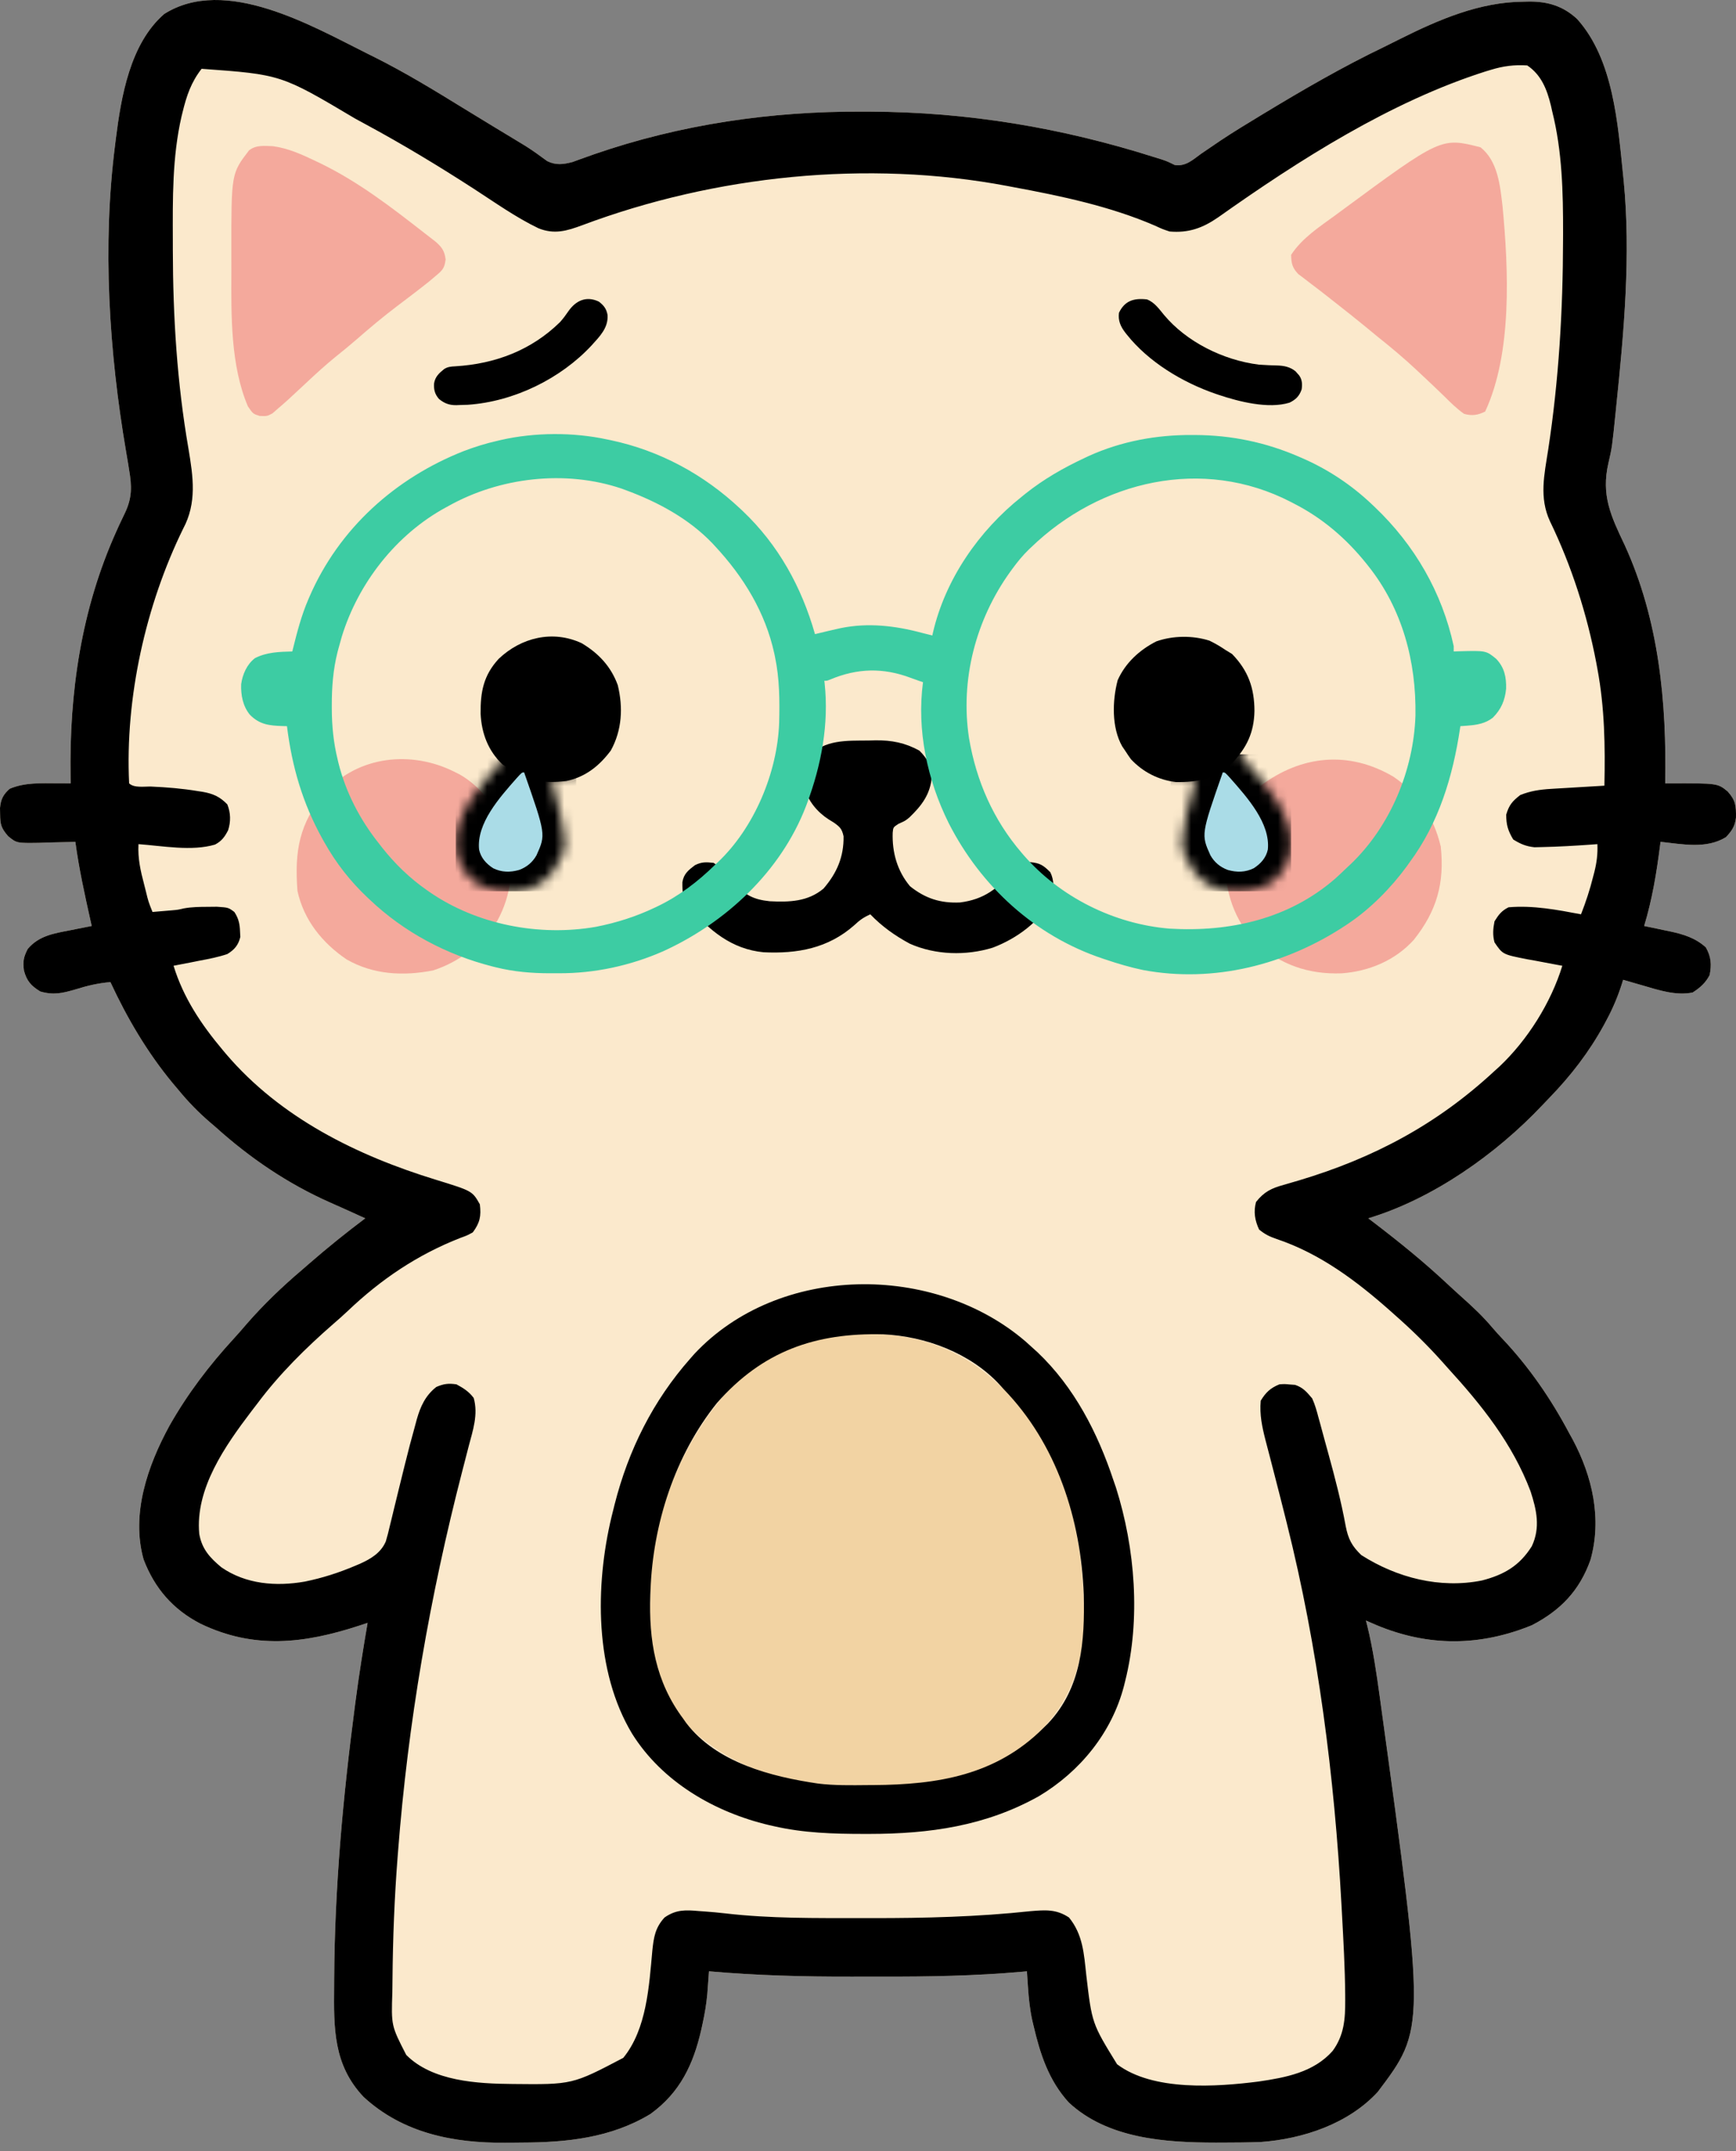 <svg width="180" height="223" viewBox="0 0 180 223" fill="none" xmlns="http://www.w3.org/2000/svg">
<rect x="0" y="0" width="180" height="223" fill="#808080" stroke="none"/>
<path d="M38.116 5.572C38.318 5.672 38.52 5.772 38.728 5.875C42.006 7.506 45.117 9.414 48.232 11.332C49.188 11.921 50.146 12.505 51.107 13.086C51.357 13.237 51.607 13.389 51.864 13.544C52.328 13.825 52.792 14.106 53.256 14.386C53.465 14.513 53.675 14.64 53.891 14.771C54.091 14.893 54.291 15.014 54.497 15.139C55.267 15.627 56.004 16.158 56.735 16.701C57.635 17.149 58.42 17.046 59.372 16.792C59.592 16.712 59.812 16.631 60.039 16.548C60.292 16.458 60.546 16.368 60.806 16.276C61.078 16.178 61.35 16.081 61.63 15.981C70.606 12.885 79.991 11.521 89.463 11.572C89.719 11.573 89.975 11.573 90.238 11.574C100.35 11.613 110.078 13.239 119.724 16.303C119.954 16.374 120.184 16.446 120.422 16.52C121.023 16.723 121.023 16.723 121.797 17.103C122.948 17.281 123.661 16.572 124.568 15.92C125.002 15.624 125.436 15.329 125.87 15.036C126.104 14.877 126.338 14.718 126.578 14.554C127.91 13.668 129.276 12.839 130.644 12.011C130.787 11.924 130.93 11.838 131.078 11.748C135.144 9.288 139.264 6.9 143.552 4.845C144.115 4.572 144.674 4.289 145.233 4.007C149.209 2.022 153.446 0.206 157.946 0.178C158.144 0.173 158.342 0.168 158.546 0.163C160.492 0.15 162.079 0.628 163.529 1.973C167.299 6.17 167.744 12.84 168.295 18.178C168.321 18.433 168.321 18.433 168.349 18.694C169.111 26.453 168.381 34.391 167.582 42.117C167.552 42.414 167.552 42.414 167.522 42.718C167.151 46.36 167.151 46.36 166.773 47.997C166.005 51.327 167.011 53.467 168.456 56.5C172.01 64.269 172.819 72.79 172.658 81.207C172.92 81.206 172.92 81.206 173.188 81.205C178.091 81.196 178.091 81.196 179.128 82.04C179.967 82.969 180.016 83.549 179.997 84.765C179.892 85.659 179.567 86.13 178.961 86.782C176.906 88.04 174.46 87.509 172.173 87.267C172.148 87.47 172.148 87.47 172.122 87.677C171.759 90.517 171.307 93.25 170.476 95.994C170.774 96.056 171.073 96.117 171.38 96.181C171.776 96.265 172.171 96.349 172.567 96.433C172.763 96.474 172.959 96.514 173.161 96.555C174.572 96.859 175.772 97.223 176.87 98.206C177.421 99.18 177.487 99.991 177.264 101.085C176.848 101.89 176.271 102.399 175.506 102.888C173.783 103.24 171.99 102.645 170.34 102.161C170.142 102.104 169.943 102.047 169.739 101.989C169.257 101.851 168.776 101.71 168.295 101.57C168.253 101.704 168.212 101.839 168.17 101.977C167.75 103.301 167.239 104.514 166.582 105.736C166.488 105.913 166.393 106.09 166.295 106.273C164.763 109.068 162.879 111.508 160.661 113.797C160.409 114.058 160.158 114.321 159.908 114.585C155.139 119.634 148.58 124.276 141.871 126.296C142.166 126.521 142.166 126.521 142.467 126.75C145.098 128.759 147.644 130.824 150.062 133.087C150.561 133.553 151.063 134.014 151.573 134.468C152.713 135.484 153.791 136.498 154.771 137.668C155.082 138.033 155.405 138.387 155.735 138.735C158.527 141.678 160.822 145.019 162.719 148.599C162.832 148.804 162.946 149.008 163.063 149.219C165.113 153.061 166.116 157.444 164.91 161.709C163.777 164.892 161.817 166.932 158.84 168.477C153.462 170.676 148.112 170.714 142.736 168.473C142.366 168.315 141.997 168.154 141.628 167.992C141.673 168.164 141.717 168.336 141.763 168.513C142.365 170.97 142.725 173.443 143.068 175.947C143.115 176.286 143.115 176.286 143.162 176.631C147.799 210.313 147.799 210.313 142.848 216.865C139.797 220.173 135.107 221.732 130.72 222.052C129.356 222.099 127.993 222.111 126.629 222.112C126.345 222.113 126.345 222.113 126.056 222.113C120.827 222.109 114.847 221.714 110.812 217.948C108.728 215.652 107.85 212.93 107.16 209.976C107.119 209.807 107.078 209.638 107.037 209.464C106.782 208.304 106.666 207.163 106.586 205.978C106.566 205.673 106.545 205.369 106.524 205.056C106.509 204.825 106.493 204.593 106.478 204.355C106.322 204.37 106.167 204.384 106.006 204.399C101.127 204.834 96.278 204.916 91.382 204.903C90.34 204.901 89.297 204.902 88.255 204.905C83.317 204.916 78.43 204.79 73.509 204.355C73.493 204.569 73.478 204.782 73.463 205.002C73.431 205.425 73.431 205.425 73.4 205.856C73.369 206.274 73.369 206.274 73.338 206.7C73.244 207.755 73.069 208.776 72.842 209.81C72.8 210.005 72.757 210.201 72.713 210.402C71.892 214.016 70.508 216.927 67.448 219.143C63.361 221.626 58.754 222.099 54.085 222.11C53.517 222.112 52.95 222.12 52.382 222.128C46.992 222.166 41.763 221.132 37.691 217.37C34.547 214.041 34.606 210.226 34.646 205.916C34.647 205.657 34.649 205.398 34.65 205.132C34.7 195.653 35.566 186.265 36.797 176.871C36.822 176.686 36.846 176.501 36.871 176.31C37.227 173.608 37.654 170.921 38.116 168.235C37.814 168.334 37.513 168.434 37.202 168.536C31.52 170.387 26.336 170.99 20.798 168.326C17.942 166.856 16.041 164.666 14.891 161.666C13.564 156.948 15.313 151.945 17.562 147.815C19.449 144.486 21.701 141.525 24.289 138.713C24.733 138.229 25.16 137.736 25.586 137.236C27.345 135.219 29.286 133.358 31.328 131.63C31.582 131.409 31.836 131.187 32.09 130.966C33.965 129.336 35.886 127.788 37.873 126.296C37.734 126.234 37.595 126.172 37.452 126.108C36.996 125.902 36.541 125.695 36.086 125.486C35.454 125.197 34.82 124.915 34.183 124.637C29.806 122.69 25.912 120.044 22.358 116.842C22.155 116.668 21.952 116.494 21.743 116.315C20.54 115.279 19.485 114.19 18.48 112.963C18.283 112.73 18.087 112.497 17.884 112.257C15.274 109.099 13.171 105.526 11.45 101.812C10.168 101.915 9.043 102.186 7.813 102.57C6.453 102.968 5.543 103.179 4.177 102.782C3.222 102.2 2.764 101.684 2.48 100.6C2.36 99.659 2.44 99.225 2.874 98.373C4.039 96.993 5.604 96.761 7.298 96.433C7.511 96.391 7.724 96.347 7.944 96.303C8.466 96.198 8.988 96.095 9.51 95.994C9.476 95.842 9.442 95.689 9.407 95.532C8.793 92.786 8.188 90.057 7.813 87.267C7.549 87.276 7.549 87.276 7.28 87.286C6.478 87.311 5.676 87.327 4.874 87.343C4.597 87.353 4.32 87.363 4.035 87.374C1.731 87.407 1.731 87.407 0.846 86.686C0.122 85.852 0.018 85.469 0.01 84.388C0.005 84.074 0.005 84.074 0 83.754C0.082 82.86 0.336 82.355 1.01 81.767C2.562 81.102 4.298 81.196 5.964 81.202C6.349 81.203 6.349 81.203 6.743 81.204C6.936 81.205 7.129 81.206 7.328 81.207C7.325 81.007 7.321 80.807 7.317 80.601C7.172 71.793 8.412 63.191 12.067 55.077C12.169 54.852 12.27 54.626 12.375 54.394C12.569 53.972 12.769 53.553 12.975 53.137C13.704 51.578 13.675 50.402 13.389 48.722C13.356 48.516 13.324 48.309 13.29 48.096C13.22 47.665 13.147 47.233 13.072 46.803C11.304 36.454 10.598 25.466 11.934 15.026C11.959 14.823 11.984 14.621 12.009 14.412C12.564 9.992 13.489 4.521 17.025 1.451C23.365 -2.561 32.388 2.72 38.116 5.572Z" fill="#FBE9CC"/>
<path d="M38.116 5.572C38.318 5.672 38.52 5.772 38.728 5.875C42.006 7.506 45.117 9.414 48.232 11.332C49.188 11.921 50.146 12.505 51.107 13.086C51.357 13.237 51.607 13.389 51.864 13.544C52.328 13.825 52.792 14.106 53.256 14.386C53.465 14.513 53.675 14.64 53.891 14.771C54.091 14.893 54.291 15.014 54.497 15.139C55.267 15.627 56.004 16.158 56.735 16.701C57.635 17.149 58.42 17.046 59.372 16.792C59.592 16.712 59.812 16.631 60.039 16.548C60.292 16.458 60.546 16.368 60.806 16.276C61.078 16.178 61.35 16.081 61.63 15.981C70.606 12.885 79.991 11.521 89.463 11.572C89.719 11.573 89.975 11.573 90.238 11.574C100.35 11.613 110.078 13.239 119.724 16.303C119.954 16.374 120.184 16.446 120.422 16.52C121.023 16.723 121.023 16.723 121.797 17.103C122.948 17.281 123.661 16.572 124.568 15.92C125.002 15.624 125.436 15.329 125.87 15.036C126.104 14.877 126.338 14.718 126.578 14.554C127.91 13.668 129.276 12.839 130.644 12.011C130.787 11.924 130.93 11.838 131.078 11.748C135.144 9.288 139.264 6.9 143.552 4.845C144.115 4.572 144.674 4.289 145.233 4.007C149.209 2.022 153.446 0.206 157.946 0.178C158.144 0.173 158.342 0.168 158.546 0.163C160.492 0.15 162.079 0.628 163.529 1.973C167.299 6.17 167.744 12.84 168.295 18.178C168.321 18.433 168.321 18.433 168.349 18.694C169.111 26.453 168.381 34.391 167.582 42.117C167.552 42.414 167.552 42.414 167.522 42.718C167.151 46.36 167.151 46.36 166.773 47.997C166.005 51.327 167.011 53.467 168.456 56.5C172.01 64.269 172.819 72.79 172.658 81.207C172.92 81.206 172.92 81.206 173.188 81.205C178.091 81.196 178.091 81.196 179.128 82.04C179.967 82.969 180.016 83.549 179.997 84.765C179.892 85.659 179.567 86.13 178.961 86.782C176.906 88.04 174.46 87.509 172.173 87.267C172.148 87.47 172.148 87.47 172.122 87.677C171.759 90.517 171.307 93.25 170.476 95.994C170.774 96.056 171.073 96.117 171.38 96.181C171.776 96.265 172.171 96.349 172.567 96.433C172.763 96.474 172.959 96.514 173.161 96.555C174.572 96.859 175.772 97.223 176.87 98.206C177.421 99.18 177.487 99.991 177.264 101.085C176.848 101.89 176.271 102.399 175.506 102.888C173.783 103.24 171.99 102.645 170.34 102.161C170.142 102.104 169.943 102.047 169.739 101.989C169.257 101.851 168.776 101.71 168.295 101.57C168.253 101.704 168.212 101.839 168.17 101.977C167.75 103.301 167.239 104.514 166.582 105.736C166.488 105.913 166.393 106.09 166.295 106.273C164.763 109.068 162.879 111.508 160.661 113.797C160.409 114.058 160.158 114.321 159.908 114.585C155.139 119.634 148.58 124.276 141.871 126.296C142.166 126.521 142.166 126.521 142.467 126.75C145.098 128.759 147.644 130.824 150.062 133.087C150.561 133.553 151.063 134.014 151.573 134.468C152.713 135.484 153.791 136.498 154.771 137.668C155.082 138.033 155.405 138.387 155.735 138.735C158.527 141.678 160.822 145.019 162.719 148.599C162.832 148.804 162.946 149.008 163.063 149.219C165.113 153.061 166.116 157.444 164.91 161.709C163.777 164.892 161.817 166.932 158.84 168.477C153.462 170.676 148.112 170.714 142.736 168.473C142.366 168.315 141.997 168.154 141.628 167.992C141.673 168.164 141.717 168.336 141.763 168.513C142.365 170.97 142.725 173.443 143.068 175.947C143.115 176.286 143.115 176.286 143.162 176.631C147.799 210.313 147.799 210.313 142.848 216.865C139.797 220.173 135.107 221.732 130.72 222.052C129.356 222.099 127.993 222.111 126.629 222.112C126.345 222.113 126.345 222.113 126.056 222.113C120.827 222.109 114.847 221.714 110.812 217.948C108.728 215.652 107.85 212.93 107.16 209.976C107.119 209.807 107.078 209.638 107.037 209.464C106.782 208.304 106.666 207.163 106.586 205.978C106.566 205.673 106.545 205.369 106.524 205.056C106.509 204.825 106.493 204.593 106.478 204.355C106.322 204.37 106.167 204.384 106.006 204.399C101.127 204.834 96.278 204.916 91.382 204.903C90.34 204.901 89.297 204.902 88.255 204.905C83.317 204.916 78.43 204.79 73.509 204.355C73.493 204.569 73.478 204.782 73.463 205.002C73.431 205.425 73.431 205.425 73.4 205.856C73.369 206.274 73.369 206.274 73.338 206.7C73.244 207.755 73.069 208.776 72.842 209.81C72.8 210.005 72.757 210.201 72.713 210.402C71.892 214.016 70.508 216.927 67.448 219.143C63.361 221.626 58.754 222.099 54.085 222.11C53.517 222.112 52.95 222.12 52.382 222.128C46.992 222.166 41.763 221.132 37.691 217.37C34.547 214.041 34.606 210.226 34.646 205.916C34.647 205.657 34.649 205.398 34.65 205.132C34.7 195.653 35.566 186.265 36.797 176.871C36.822 176.686 36.846 176.501 36.871 176.31C37.227 173.608 37.654 170.921 38.116 168.235C37.814 168.334 37.513 168.434 37.202 168.536C31.52 170.387 26.336 170.99 20.798 168.326C17.942 166.856 16.041 164.666 14.891 161.666C13.564 156.948 15.313 151.945 17.562 147.815C19.449 144.486 21.701 141.525 24.289 138.713C24.733 138.229 25.16 137.736 25.586 137.236C27.345 135.219 29.286 133.358 31.328 131.63C31.582 131.409 31.836 131.187 32.09 130.966C33.965 129.336 35.886 127.788 37.873 126.296C37.734 126.234 37.595 126.172 37.452 126.108C36.996 125.902 36.541 125.695 36.086 125.486C35.454 125.197 34.82 124.915 34.183 124.637C29.806 122.69 25.912 120.044 22.358 116.842C22.155 116.668 21.952 116.494 21.743 116.315C20.54 115.279 19.485 114.19 18.48 112.963C18.283 112.73 18.087 112.497 17.884 112.257C15.274 109.099 13.171 105.526 11.45 101.812C10.168 101.915 9.043 102.186 7.813 102.57C6.453 102.968 5.543 103.179 4.177 102.782C3.222 102.2 2.764 101.684 2.48 100.6C2.36 99.659 2.44 99.225 2.874 98.373C4.039 96.993 5.604 96.761 7.298 96.433C7.511 96.391 7.724 96.347 7.944 96.303C8.466 96.198 8.988 96.095 9.51 95.994C9.476 95.842 9.442 95.689 9.407 95.532C8.793 92.786 8.188 90.057 7.813 87.267C7.549 87.276 7.549 87.276 7.28 87.286C6.478 87.311 5.676 87.327 4.874 87.343C4.597 87.353 4.32 87.363 4.035 87.374C1.731 87.407 1.731 87.407 0.846 86.686C0.122 85.852 0.018 85.469 0.01 84.388C0.005 84.074 0.005 84.074 0 83.754C0.082 82.86 0.336 82.355 1.01 81.767C2.562 81.102 4.298 81.196 5.964 81.202C6.349 81.203 6.349 81.203 6.743 81.204C6.936 81.205 7.129 81.206 7.328 81.207C7.325 81.007 7.321 80.807 7.317 80.601C7.172 71.793 8.412 63.191 12.067 55.077C12.169 54.852 12.27 54.626 12.375 54.394C12.569 53.972 12.769 53.553 12.975 53.137C13.704 51.578 13.675 50.402 13.389 48.722C13.356 48.516 13.324 48.309 13.29 48.096C13.22 47.665 13.147 47.233 13.072 46.803C11.304 36.454 10.598 25.466 11.934 15.026C11.959 14.823 11.984 14.621 12.009 14.412C12.564 9.992 13.489 4.521 17.025 1.451C23.365 -2.561 32.388 2.72 38.116 5.572ZM20.904 7.132C19.813 8.53 19.351 9.913 18.934 11.617C18.896 11.771 18.857 11.926 18.818 12.085C17.853 16.315 17.907 20.607 17.919 24.92C17.92 25.246 17.92 25.572 17.92 25.898C17.934 32.86 18.353 39.648 19.54 46.51C20.032 49.447 20.431 52.132 18.98 54.828C15.104 62.737 12.955 72.375 13.389 81.207C13.894 81.711 14.991 81.516 15.692 81.54C17.314 81.612 18.908 81.743 20.51 82.01C20.762 82.048 20.762 82.048 21.02 82.087C22.106 82.282 22.802 82.592 23.57 83.388C23.924 84.269 23.942 85.169 23.651 86.072C23.304 86.75 22.976 87.198 22.297 87.553C19.898 88.269 16.842 87.69 14.359 87.509C14.279 88.994 14.572 90.275 14.95 91.706C15.005 91.926 15.061 92.145 15.118 92.371C15.389 93.483 15.389 93.483 15.813 94.54C16.232 94.505 16.651 94.469 17.071 94.433C17.304 94.414 17.538 94.394 17.778 94.374C18.463 94.312 18.463 94.312 19.059 94.17C19.887 94.019 20.684 94.013 21.525 94.009C21.84 94.006 22.156 94.002 22.481 93.999C23.679 94.078 23.679 94.078 24.298 94.54C24.742 95.211 24.865 95.787 24.889 96.585C24.903 96.855 24.903 96.855 24.918 97.129C24.712 97.986 24.303 98.453 23.57 98.903C22.632 99.219 21.679 99.404 20.707 99.585C20.447 99.637 20.186 99.69 19.918 99.743C19.277 99.872 18.637 99.995 17.995 100.115C19.015 103.44 20.868 106.201 23.086 108.842C23.249 109.037 23.249 109.037 23.415 109.235C29.073 115.881 37.008 119.792 45.224 122.309C48.968 123.463 48.968 123.463 49.752 124.842C49.905 126.07 49.758 126.763 49.025 127.751C48.436 128.075 48.436 128.075 47.737 128.327C43.294 130.064 39.514 132.612 36.06 135.901C35.566 136.368 35.064 136.813 34.549 137.255C31.719 139.721 28.972 142.437 26.722 145.448C26.505 145.731 26.287 146.014 26.07 146.297C23.362 149.863 20.216 154.318 20.662 159.023C20.936 160.579 21.759 161.483 22.954 162.475C25.496 164.236 28.62 164.479 31.602 163.957C33.418 163.588 35.139 163.036 36.843 162.311C37.002 162.244 37.161 162.177 37.324 162.108C38.457 161.596 39.49 160.982 40.002 159.796C40.16 159.277 40.289 158.757 40.41 158.228C40.482 157.936 40.482 157.936 40.556 157.638C40.658 157.223 40.758 156.808 40.857 156.393C41.01 155.747 41.169 155.102 41.329 154.458C41.538 153.613 41.747 152.769 41.954 151.924C42.299 150.522 42.665 149.126 43.055 147.735C43.133 147.445 43.133 147.445 43.212 147.148C43.594 145.8 44.108 144.672 45.237 143.781C46.019 143.446 46.483 143.388 47.328 143.508C48.063 143.904 48.608 144.249 49.115 144.917C49.603 146.624 49.031 148.282 48.593 149.939C48.448 150.502 48.303 151.065 48.158 151.627C48.082 151.922 48.006 152.216 47.927 152.519C44.567 165.516 42.299 178.601 41.267 191.992C41.253 192.176 41.238 192.361 41.223 192.551C40.897 196.755 40.733 200.958 40.697 205.175C40.693 205.613 40.688 206.051 40.681 206.49C40.563 209.991 40.563 209.991 42.121 213.024C44.833 215.762 49.52 216.007 53.143 216.038C59.341 216.102 59.341 216.102 64.626 213.328C67.059 210.344 67.299 205.898 67.639 202.209C67.783 200.833 67.932 199.837 68.903 198.78C70.104 197.938 71.097 197.989 72.494 198.113C72.677 198.126 72.86 198.139 73.049 198.152C73.768 198.205 74.484 198.267 75.199 198.351C79.876 198.896 84.607 198.837 89.309 198.84C89.666 198.84 90.024 198.841 90.381 198.841C95.907 198.85 101.387 198.71 106.887 198.119C108.409 197.993 109.536 197.909 110.841 198.78C112.28 200.539 112.394 202.542 112.629 204.719C113.22 209.758 113.22 209.758 115.826 213.991C119.554 216.809 126.155 216.339 130.522 215.78C133.321 215.369 136.214 214.828 138.174 212.613C139.368 210.987 139.491 209.308 139.481 207.334C139.48 207.147 139.48 206.961 139.479 206.768C139.455 203.971 139.296 201.178 139.144 198.386C139.128 198.088 139.111 197.789 139.095 197.482C138.362 184.138 136.674 170.875 133.423 157.898C133.382 157.734 133.341 157.57 133.299 157.401C132.885 155.751 132.466 154.103 132.038 152.457C131.916 151.99 131.796 151.522 131.676 151.054C131.527 150.478 131.377 149.903 131.224 149.328C130.862 147.916 130.592 146.664 130.72 145.205C131.245 144.341 131.729 143.884 132.659 143.508C133.188 143.471 133.188 143.471 133.735 143.523C133.914 143.536 134.094 143.549 134.279 143.562C135.114 143.842 135.483 144.293 136.053 144.963C136.35 145.61 136.531 146.274 136.712 146.962C136.766 147.156 136.82 147.35 136.876 147.549C137.05 148.176 137.218 148.804 137.386 149.432C137.505 149.863 137.623 150.293 137.742 150.723C138.421 153.198 139.07 155.679 139.53 158.206C139.792 159.534 140.159 160.257 141.144 161.205C144.842 163.568 149.325 164.711 153.658 163.841C155.954 163.247 157.552 162.319 158.826 160.295C159.738 158.36 159.327 156.523 158.692 154.578C156.82 149.644 153.642 145.671 150.113 141.811C149.906 141.579 149.699 141.346 149.485 141.107C147.93 139.369 146.289 137.774 144.537 136.236C144.416 136.127 144.294 136.019 144.169 135.907C140.655 132.79 136.878 129.957 132.386 128.448C131.62 128.178 131.192 127.983 130.553 127.463C130.113 126.521 129.955 125.614 130.235 124.6C131.079 123.542 131.824 123.18 133.114 122.827C133.461 122.726 133.808 122.624 134.154 122.522C134.342 122.467 134.529 122.412 134.723 122.356C142.468 120.035 149.03 116.534 154.961 111.024C155.126 110.876 155.29 110.727 155.46 110.574C158.385 107.82 160.819 103.943 161.992 100.115C161.822 100.085 161.652 100.054 161.477 100.023C160.703 99.882 159.931 99.734 159.158 99.585C158.891 99.537 158.624 99.49 158.348 99.441C155.809 98.942 155.809 98.942 154.961 97.691C154.755 96.943 154.809 96.267 154.961 95.509C155.396 94.813 155.685 94.421 156.416 94.055C158.974 93.839 161.429 94.31 163.931 94.782C164.435 93.492 164.856 92.217 165.189 90.873C165.232 90.709 165.274 90.545 165.319 90.376C165.563 89.4 165.673 88.515 165.628 87.509C165.387 87.527 165.147 87.544 164.899 87.562C163.234 87.679 161.569 87.777 159.901 87.812C159.638 87.819 159.375 87.825 159.103 87.831C158.22 87.737 157.653 87.491 156.901 87.025C156.356 86.112 156.174 85.512 156.174 84.449C156.47 83.449 156.809 83.056 157.628 82.419C158.698 81.989 159.668 81.849 160.816 81.78C160.975 81.77 161.134 81.76 161.298 81.75C161.802 81.718 162.306 81.69 162.81 81.661C163.154 81.64 163.497 81.619 163.841 81.598C164.679 81.546 165.517 81.497 166.355 81.449C166.443 77.343 166.384 73.372 165.628 69.328C165.589 69.117 165.55 68.905 165.51 68.687C164.546 63.65 162.955 58.667 160.717 54.049C159.569 51.574 160.124 49.219 160.529 46.605C161.63 39.398 162.054 32.177 162.067 24.89C162.068 24.65 162.069 24.411 162.07 24.164C162.078 19.954 161.981 15.659 160.946 11.557C160.901 11.353 160.855 11.149 160.808 10.94C160.407 9.283 159.811 7.755 158.355 6.784C157.017 6.697 155.868 6.846 154.583 7.239C154.408 7.291 154.234 7.344 154.054 7.398C144.209 10.523 134.684 16.596 126.311 22.528C124.69 23.648 123.231 24.169 121.265 23.996C120.519 23.746 120.519 23.746 119.75 23.39C115.094 21.38 109.992 20.307 105.023 19.39C104.829 19.353 104.635 19.316 104.435 19.277C89.932 16.541 74.165 18.18 60.384 23.343C58.779 23.94 57.478 24.328 55.827 23.662C53.479 22.532 51.313 20.985 49.13 19.572C45.478 17.211 41.753 14.957 37.925 12.892C37.559 12.694 37.193 12.495 36.828 12.295C29.14 7.726 29.14 7.726 20.904 7.132Z" fill="black"/>
<path d="M89.781 138.296C90.065 138.298 90.349 138.299 90.642 138.301C96.098 138.415 100.508 140.355 104.296 144.236C104.49 144.427 104.684 144.619 104.884 144.817C110.66 150.822 112.432 159.927 112.398 167.968C112.302 172.551 111.009 176.361 107.69 179.629C107.535 179.783 107.38 179.937 107.221 180.096C101.636 185.322 93.609 185.245 86.453 185.013C81.674 184.813 77.095 183.523 73.266 180.598C73.085 180.461 72.903 180.324 72.716 180.183C69.569 177.625 67.931 173.667 67.489 169.708C67.358 168.091 67.417 166.461 67.448 164.841C67.452 164.581 67.456 164.321 67.461 164.053C67.794 156.881 70.566 149.904 75.206 144.478C75.35 144.309 75.494 144.14 75.642 143.966C79.267 140.053 84.555 138.266 89.781 138.296Z" fill="#F2D3A3"/>
<path d="M106.337 139.064C106.543 139.25 106.75 139.437 106.963 139.629C107.167 139.813 107.371 139.997 107.581 140.187C111.385 143.802 113.805 148.515 115.447 153.447C115.536 153.706 115.625 153.965 115.717 154.231C117.706 160.529 118.284 167.859 116.659 174.295C116.62 174.453 116.581 174.611 116.541 174.773C115.283 179.618 111.987 183.657 107.712 186.207C102.194 189.295 96.37 190.109 90.145 190.113C89.838 190.113 89.838 190.113 89.525 190.113C86.402 190.11 83.354 190.02 80.296 189.325C80.117 189.285 79.938 189.245 79.754 189.203C74.085 187.863 68.662 184.719 65.534 179.714C61.647 173.246 61.691 164.397 63.415 157.214C63.466 157.011 63.517 156.808 63.569 156.599C63.62 156.393 63.671 156.187 63.723 155.975C65.161 150.316 67.698 145.223 71.569 140.841C71.792 140.589 71.792 140.589 72.018 140.331C80.767 131.005 96.845 130.907 106.337 139.064ZM74.335 145.446C69.992 150.86 67.702 157.945 67.448 164.841C67.442 165.006 67.435 165.17 67.428 165.34C67.262 170.027 67.958 174.326 70.842 178.174C70.993 178.389 70.993 178.389 71.147 178.609C74.297 182.729 79.949 184.177 84.816 184.893C86.523 185.098 88.246 185.069 89.963 185.052C90.265 185.051 90.265 185.051 90.574 185.049C97.217 185.009 103.27 184.04 108.175 179.144C108.41 178.912 108.41 178.912 108.651 178.676C112.157 174.977 112.486 170.127 112.372 165.306C112.074 157.481 109.576 149.679 104.053 143.993C103.915 143.839 103.776 143.685 103.633 143.527C100.596 140.258 95.963 138.525 91.576 138.323C84.544 138.144 79.056 140.067 74.335 145.446Z" fill="black"/>
<path d="M144.492 80.525C147.086 82.3 148.661 84.704 149.386 87.752C149.791 91.544 148.979 94.427 146.602 97.416C144.665 99.573 141.927 100.701 139.092 100.902C135.65 101.017 132.844 100.026 130.236 97.754C127.964 95.391 127.008 92.44 127.047 89.227C127.197 86.119 128.415 83.554 130.72 81.449C134.949 78.274 139.88 77.797 144.492 80.525Z" fill="#F4A99C"/>
<path d="M47.085 79.994C47.272 80.088 47.459 80.181 47.651 80.277C50.066 81.636 51.812 84.237 52.63 86.843C53.328 89.808 53.041 92.779 51.559 95.458C49.962 97.878 47.679 99.7 44.903 100.6C41.806 101.204 38.717 101.045 35.941 99.462C33.412 97.743 31.503 95.381 30.843 92.358C30.529 88.204 31.022 85.381 33.707 82.129C37.167 78.336 42.648 77.782 47.085 79.994Z" fill="#F4A99C"/>
<path d="M28.297 15.154C29.904 15.371 31.333 16.029 32.782 16.723C32.932 16.794 33.082 16.866 33.236 16.939C37.145 18.838 40.585 21.485 43.997 24.151C44.367 24.44 44.739 24.726 45.113 25.012C45.798 25.592 46.092 25.991 46.205 26.889C46.093 27.82 45.873 28.021 45.161 28.617C44.94 28.803 44.719 28.989 44.492 29.181C43.395 30.058 42.275 30.904 41.155 31.749C39.704 32.847 38.322 34.009 36.951 35.205C36.262 35.804 35.556 36.379 34.843 36.95C33.785 37.807 32.789 38.715 31.798 39.647C29.758 41.551 29.758 41.551 28.782 42.389C28.605 42.544 28.427 42.698 28.245 42.857C27.692 43.147 27.692 43.147 26.929 43.121C26.237 42.904 26.237 42.904 25.707 42.132C23.897 37.881 23.972 32.703 23.992 28.17C23.995 27.463 23.992 26.757 23.989 26.05C23.983 17.986 23.983 17.986 25.825 15.585C26.578 15.007 27.381 15.129 28.297 15.154Z" fill="#F4A99C"/>
<path d="M153.507 15.269C155.305 16.692 155.542 19.229 155.794 21.386C156.414 27.941 156.815 36.596 153.992 42.662C153.228 43.044 152.625 43.128 151.81 42.904C151.057 42.379 150.42 41.746 149.768 41.099C149.012 40.355 148.235 39.631 147.462 38.905C147.294 38.747 147.126 38.589 146.954 38.426C145.63 37.185 144.262 36.032 142.841 34.905C142.411 34.552 141.982 34.198 141.553 33.844C140.537 33.013 139.51 32.199 138.477 31.39C138.191 31.164 137.904 30.938 137.618 30.713C137.077 30.286 136.531 29.867 135.98 29.453C135.619 29.174 135.619 29.174 135.25 28.89C135.036 28.728 134.822 28.567 134.601 28.4C133.987 27.738 133.894 27.316 133.871 26.42C135.015 24.67 136.809 23.517 138.477 22.299C138.633 22.183 138.789 22.068 138.95 21.949C149.421 14.229 149.421 14.229 153.507 15.269Z" fill="#F4A99C"/>
<path d="M90.054 76.767C90.293 76.76 90.532 76.753 90.778 76.746C92.459 76.732 93.842 76.996 95.326 77.813C96.177 78.664 96.496 79.324 96.614 80.525C96.466 82.337 95.577 83.5 94.296 84.737C93.872 85.085 93.872 85.085 93.16 85.404C92.614 85.761 92.614 85.761 92.56 86.317C92.488 88.356 93.033 90.299 94.357 91.873C95.939 93.142 97.523 93.648 99.538 93.555C102.03 93.245 103.494 92.104 105.069 90.203C105.664 89.51 105.874 89.46 106.796 89.373C107.829 89.461 108.179 89.696 108.902 90.419C109.323 91.261 109.256 92.165 109.144 93.085C107.891 95.499 105.433 97.301 102.929 98.242C100.159 99.095 96.979 99.004 94.335 97.828C92.79 96.998 91.453 96.044 90.236 94.782C89.534 95.103 89.151 95.374 88.569 95.919C85.851 98.318 82.663 98.885 79.159 98.715C75.856 98.397 73.543 96.442 71.456 94.035C70.776 93.184 70.748 92.515 70.755 91.452C70.893 90.582 71.376 90.208 72.054 89.691C72.758 89.34 73.211 89.359 73.994 89.449C74.873 90.054 75.483 90.695 76.145 91.525C77.227 92.785 78.129 93.253 79.797 93.428C81.831 93.529 83.755 93.483 85.387 92.116C86.772 90.511 87.501 88.823 87.467 86.696C87.296 85.916 87.092 85.723 86.448 85.267C86.272 85.159 86.095 85.05 85.914 84.939C84.774 84.207 83.757 83.023 83.448 81.692C83.317 80.474 83.312 79.554 83.842 78.434C85.502 76.643 87.783 76.789 90.054 76.767Z" fill="black"/>
<path d="M125.407 66.415C126.001 66.704 126.538 67.018 127.083 67.389C127.413 67.591 127.413 67.591 127.75 67.798C129.432 69.526 130.066 71.346 130.069 73.715C130.024 75.938 129.274 77.5 127.76 79.101C126.023 80.736 124.24 81.108 121.915 81.071C120.114 80.855 118.507 80.035 117.265 78.707C117.053 78.416 116.851 78.118 116.659 77.813C116.56 77.668 116.461 77.523 116.358 77.373C115.249 75.415 115.329 72.645 115.887 70.515C116.692 68.712 118.144 67.385 119.884 66.494C121.606 65.885 123.659 65.858 125.407 66.415Z" fill="black"/>
<path d="M60.312 66.677C62.069 67.728 63.348 69.087 64.054 71.025C64.618 73.342 64.495 75.709 63.327 77.813C62.118 79.419 60.706 80.543 58.721 80.964C56.48 81.232 54.791 81.004 52.903 79.752C52.643 79.587 52.383 79.422 52.115 79.252C50.611 77.85 49.931 76.005 49.833 73.991C49.811 71.716 50.13 70.013 51.713 68.293C54.036 66.088 57.311 65.282 60.312 66.677Z" fill="black"/>
<path d="M118.928 31.04C119.721 31.346 120.186 32.04 120.696 32.651C122.985 35.395 126.769 37.332 130.532 37.801C130.851 37.825 131.169 37.843 131.489 37.856C131.589 37.86 131.69 37.865 131.794 37.869C131.992 37.877 132.19 37.882 132.388 37.886C133.136 37.909 133.746 38.024 134.328 38.489C134.416 38.59 134.416 38.59 134.506 38.694C134.598 38.795 134.598 38.795 134.691 38.899C135.024 39.347 135.037 39.841 134.964 40.362C134.731 41.034 134.394 41.408 133.701 41.744C131.502 42.412 128.479 41.642 126.378 40.938C126.247 40.894 126.247 40.894 126.114 40.85C122.576 39.641 119.08 37.504 116.844 34.694C116.791 34.627 116.738 34.561 116.683 34.492C116.179 33.836 115.917 33.226 116.024 32.421C116.605 31.209 117.524 30.874 118.928 31.04Z" fill="black"/>
<path d="M62.092 31.267C62.622 31.673 62.878 32.018 62.994 32.651C63.082 33.98 62.201 34.855 61.346 35.801C58.155 39.243 53.295 41.641 48.492 41.962C48.204 41.975 47.915 41.982 47.626 41.986C47.53 41.991 47.433 41.995 47.334 42C46.592 42.01 46.094 41.827 45.524 41.366C45.09 40.87 44.97 40.409 45.006 39.764C45.112 39.071 45.504 38.7 46.038 38.27C46.407 38.023 46.754 37.997 47.191 37.975C51.373 37.724 55.107 36.295 58.068 33.39C58.397 33.027 58.672 32.65 58.946 32.248C59.691 31.183 60.776 30.638 62.092 31.267Z" fill="black"/>
<mask id="mask0_501_18706" style="mask-type:alpha" maskUnits="userSpaceOnUse" x="115" y="67" width="19" height="26">
<path d="M123.406 67.003C121.39 66.951 119.58 67.58 118.108 68.849C117.261 69.602 116.715 70.41 116.251 71.396C116.209 71.485 116.167 71.573 116.123 71.665C115.518 73.23 115.761 75.076 116.506 76.55C116.811 77.13 117.15 77.656 117.625 78.134C117.698 78.209 117.771 78.284 117.847 78.362C119.079 79.561 120.856 80.437 122.678 80.499C122.885 80.501 123.091 80.5 123.298 80.498C123.37 80.497 123.441 80.497 123.515 80.496C123.689 80.495 123.863 80.494 124.037 80.492C124.014 80.58 123.991 80.668 123.967 80.759C122.145 87.744 122.145 87.744 123.755 90.285C124.475 91.349 125.8 92.109 127.11 92.41C128.844 92.642 130.392 92.386 131.846 91.462C132.956 90.643 133.656 89.358 133.838 88.072C134.214 84.393 130.997 81.034 128.617 78.387C128.804 78.096 129 77.812 129.201 77.529C130.229 76.034 130.772 74.237 130.341 72.472C129.824 70.58 128.687 68.989 126.877 67.943C125.777 67.379 124.661 67.067 123.406 67.003Z" fill="black"/>
</mask>
<g mask="url(#mask0_501_18706)">
<rect width="12.475" height="14.201" transform="matrix(-1 0 0 1 133.868 78.192)" fill="black"/>
<path d="M126.785 80.071C124.535 86.513 124.535 86.513 125.502 88.662C125.907 89.377 126.493 89.885 127.31 90.186C128.251 90.45 129.11 90.438 129.991 90.01C130.74 89.528 131.278 88.911 131.457 88.073C131.739 85.359 129.33 82.675 127.592 80.703C127.024 80.071 127.024 80.071 126.785 80.071Z" fill="#AADCE7"/>
</g>
<mask id="mask1_501_18706" style="mask-type:alpha" maskUnits="userSpaceOnUse" x="47" y="67" width="19" height="26">
<path d="M57.725 67.003C59.741 66.951 61.552 67.58 63.023 68.849C63.87 69.602 64.416 70.41 64.88 71.396C64.922 71.485 64.965 71.573 65.008 71.665C65.613 73.23 65.37 75.076 64.625 76.55C64.32 77.13 63.981 77.656 63.507 78.134C63.433 78.209 63.36 78.284 63.284 78.362C62.053 79.561 60.276 80.437 58.454 80.499C58.247 80.501 58.04 80.5 57.833 80.498C57.761 80.497 57.69 80.497 57.617 80.496C57.443 80.495 57.268 80.494 57.094 80.492C57.117 80.58 57.141 80.668 57.164 80.759C58.986 87.744 58.986 87.744 57.376 90.285C56.657 91.349 55.332 92.109 54.021 92.41C52.287 92.642 50.74 92.386 49.285 91.462C48.176 90.643 47.475 89.358 47.293 88.072C46.917 84.393 50.134 81.034 52.514 78.387C52.327 78.096 52.131 77.812 51.93 77.529C50.902 76.034 50.36 74.237 50.79 72.472C51.308 70.58 52.444 68.989 54.255 67.943C55.354 67.379 56.471 67.067 57.725 67.003Z" fill="black"/>
</mask>
<g mask="url(#mask1_501_18706)">
<rect x="47.263" y="78.192" width="12.475" height="14.201" fill="black"/>
<path d="M54.346 80.071C56.597 86.513 56.597 86.513 55.629 88.662C55.224 89.377 54.639 89.885 53.821 90.186C52.88 90.45 52.021 90.438 51.14 90.01C50.391 89.528 49.853 88.911 49.675 88.073C49.392 85.359 51.801 82.675 53.539 80.703C54.108 80.071 54.108 80.071 54.346 80.071Z" fill="#AADCE7"/>
</g>
<path d="M62.936 45.552C63.065 45.579 63.194 45.606 63.327 45.633C68.42 46.712 72.979 49.185 76.762 52.742C76.839 52.814 76.916 52.887 76.996 52.961C80.701 56.471 83.113 60.848 84.504 65.738C84.656 65.701 84.808 65.665 84.965 65.627C85.171 65.577 85.378 65.528 85.584 65.479C85.683 65.455 85.783 65.431 85.885 65.406C86.208 65.329 86.531 65.256 86.854 65.185C86.971 65.159 87.087 65.133 87.206 65.107C90.004 64.539 92.837 64.864 95.565 65.6C95.778 65.654 95.992 65.707 96.206 65.761C96.359 65.799 96.513 65.837 96.671 65.876C96.701 65.735 96.701 65.735 96.732 65.591C98.016 60.042 101.506 55.013 105.934 51.497C106.137 51.332 106.137 51.332 106.344 51.164C108.213 49.676 110.27 48.496 112.432 47.488C112.588 47.414 112.743 47.341 112.903 47.265C116.274 45.741 119.906 45.076 123.588 45.094C123.751 45.095 123.751 45.095 123.917 45.095C127.676 45.112 131.236 45.849 134.692 47.35C134.84 47.413 134.84 47.413 134.991 47.478C137.705 48.658 140.153 50.283 142.296 52.327C142.382 52.408 142.467 52.489 142.556 52.573C146.666 56.491 149.522 61.4 150.73 66.982C150.73 67.165 150.73 67.347 150.73 67.535C150.902 67.529 151.074 67.522 151.251 67.516C154.086 67.441 154.086 67.441 155.138 68.302C155.99 69.203 156.195 70.188 156.162 71.402C156.047 72.608 155.644 73.543 154.782 74.405C154.016 74.999 153.157 75.149 152.208 75.219C152.06 75.231 151.913 75.242 151.76 75.254C151.648 75.261 151.536 75.269 151.421 75.278C151.409 75.362 151.396 75.445 151.383 75.532C150.636 80.494 149.193 85.293 146.167 89.38C146.069 89.519 145.97 89.658 145.869 89.802C144.252 92.016 142.087 94.216 139.807 95.74C139.726 95.795 139.645 95.849 139.561 95.906C133.396 100.004 125.868 101.939 118.512 100.557C117.198 100.28 115.915 99.905 114.644 99.473C114.55 99.442 114.457 99.411 114.36 99.379C107.315 97.036 101.71 91.887 98.372 85.338C96.147 80.869 95.038 75.703 95.703 70.715C95.585 70.677 95.467 70.638 95.345 70.599C95.038 70.494 94.731 70.385 94.427 70.27C91.574 69.194 88.89 69.263 86.091 70.44C85.748 70.577 85.748 70.577 85.472 70.577C85.482 70.658 85.492 70.739 85.502 70.822C85.96 75.062 85.162 79.326 83.674 83.297C83.641 83.387 83.607 83.477 83.572 83.57C80.968 90.341 75.267 95.653 68.747 98.62C65.359 100.108 61.634 100.913 57.938 100.892C57.631 100.89 57.325 100.892 57.019 100.893C55.129 100.895 53.255 100.735 51.417 100.277C51.235 100.232 51.235 100.232 51.05 100.186C46.292 98.971 41.889 96.636 38.326 93.251C38.217 93.149 38.217 93.149 38.105 93.044C36.312 91.352 34.831 89.461 33.625 87.306C33.562 87.195 33.499 87.083 33.435 86.968C31.366 83.243 30.279 79.49 29.754 75.278C29.607 75.274 29.46 75.271 29.309 75.267C27.912 75.218 26.931 75.125 25.909 74.094C25.178 73.195 24.963 72.059 25.005 70.919C25.147 69.905 25.607 68.857 26.436 68.227C27.652 67.601 28.969 67.569 30.307 67.535C30.328 67.451 30.348 67.366 30.37 67.278C30.804 65.525 31.252 63.805 31.966 62.143C32.009 62.042 32.052 61.941 32.097 61.837C35.162 54.792 40.977 49.568 48.065 46.769C49.225 46.325 50.388 45.966 51.599 45.691C51.714 45.663 51.829 45.636 51.947 45.608C55.443 44.817 59.429 44.797 62.936 45.552ZM46.483 52.465C46.399 52.511 46.314 52.556 46.227 52.604C41.086 55.395 37.149 60.435 35.439 65.996C35.319 66.407 35.205 66.819 35.094 67.233C35.061 67.356 35.028 67.48 34.994 67.607C34.536 69.433 34.398 71.261 34.403 73.135C34.403 73.237 34.403 73.338 34.403 73.443C34.408 75.251 34.578 76.974 35.008 78.734C35.033 78.84 35.058 78.946 35.084 79.055C35.832 82.108 37.335 84.998 39.294 87.444C39.388 87.567 39.483 87.69 39.58 87.817C40.927 89.527 42.483 91.042 44.271 92.284C44.351 92.34 44.431 92.396 44.513 92.454C49.43 95.857 55.915 97.107 61.792 96.078C63.931 95.659 65.945 95.018 67.913 94.081C68.05 94.016 68.05 94.016 68.189 93.95C70.429 92.872 72.365 91.389 74.135 89.657C74.225 89.574 74.314 89.491 74.407 89.405C78.203 85.833 80.603 80.099 80.788 74.933C80.846 72.629 80.832 70.354 80.356 68.088C80.333 67.978 80.31 67.868 80.287 67.755C79.353 63.473 77.098 59.797 74.135 56.613C74.05 56.521 73.965 56.429 73.878 56.334C71.417 53.757 68.184 52.023 64.871 50.806C64.734 50.755 64.596 50.704 64.454 50.652C58.623 48.68 51.812 49.475 46.483 52.465ZM106.902 56.751C106.824 56.825 106.747 56.898 106.667 56.974C106.04 57.581 105.508 58.234 104.992 58.937C104.908 59.052 104.825 59.166 104.739 59.283C101.177 64.238 99.545 70.468 100.476 76.526C101.23 80.964 102.991 84.987 105.934 88.412C105.994 88.483 106.055 88.553 106.117 88.625C109.897 92.997 115.517 95.798 121.276 96.268C127.521 96.636 133.622 95.275 138.447 91.081C138.864 90.708 139.267 90.322 139.669 89.933C139.795 89.816 139.922 89.698 140.052 89.577C144.167 85.644 146.575 79.835 146.764 74.175C146.855 68.586 145.41 63.12 141.881 58.687C141.791 58.574 141.791 58.574 141.7 58.458C139.594 55.832 137.147 53.722 134.139 52.189C134.046 52.14 133.954 52.092 133.858 52.042C124.701 47.306 114.085 49.813 106.902 56.751Z" fill="#3DCCA3"/>
</svg>
